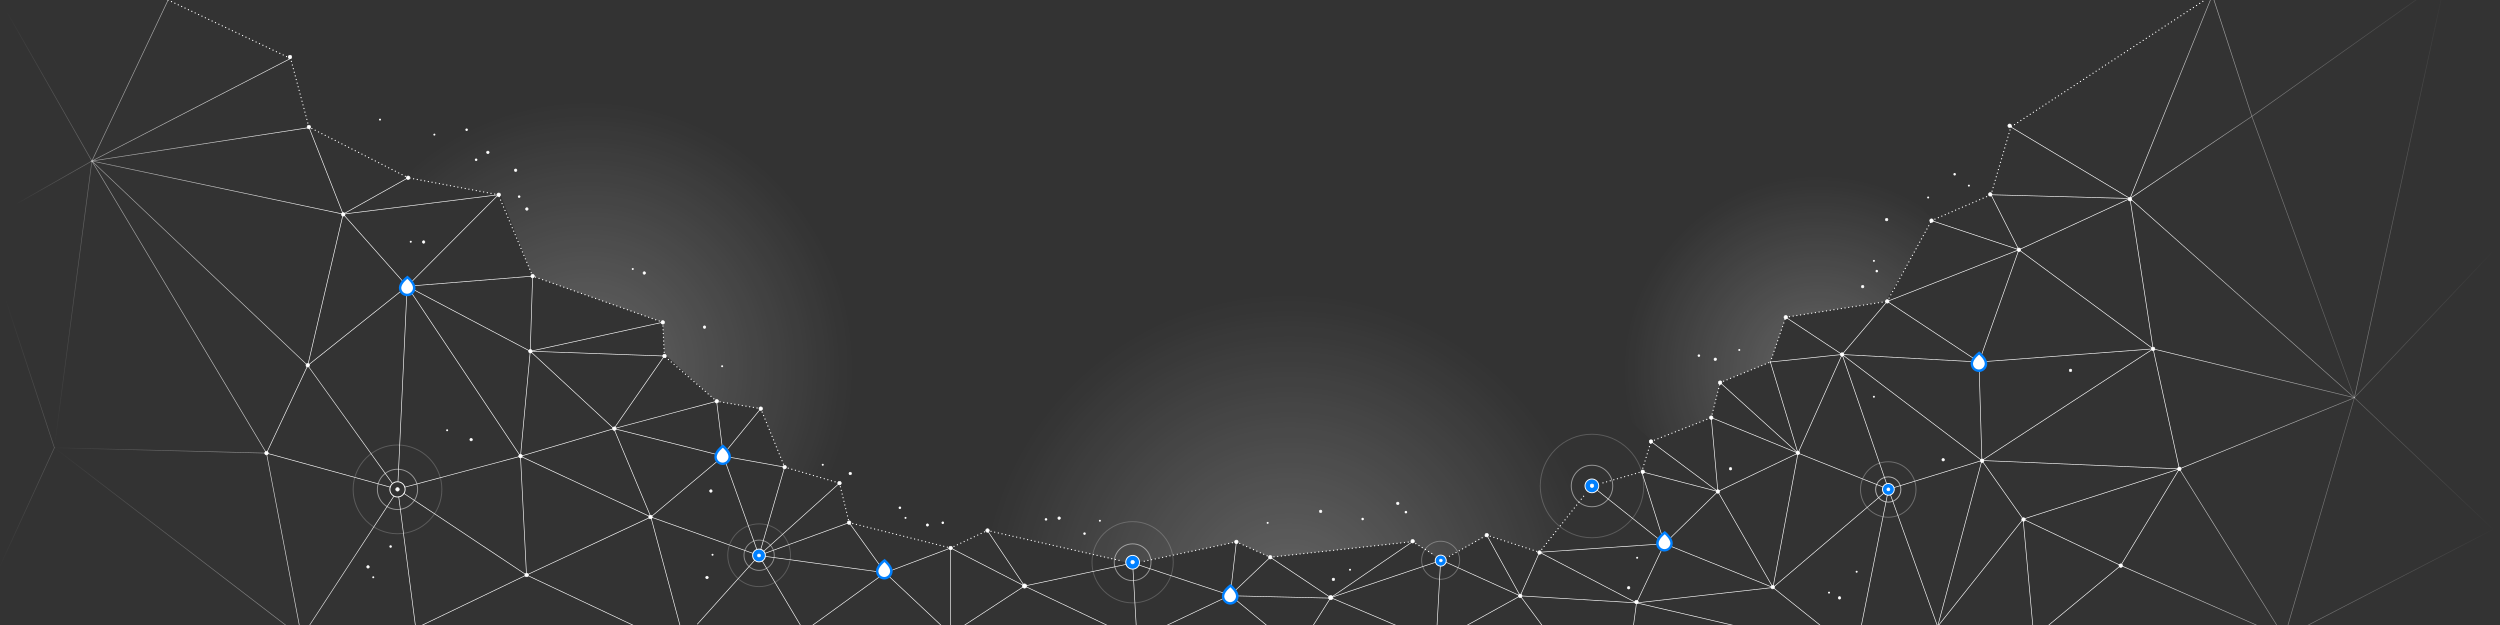 <svg id="Layer_1" xmlns="http://www.w3.org/2000/svg" viewBox="0 0 2000 500"><rect x="0" y="0" width="2000" height="500" fill="#333333" stroke="none"/><style>.st0{opacity:0.6;fill:url(#SVGID_1_);enable-background:new ;} .st1{opacity:0.6;fill:url(#SVGID_2_);enable-background:new ;} .st2{opacity:0.6;fill:url(#SVGID_3_);enable-background:new ;} .st3{fill:#FFFFFF;} .st4{fill:#FFFFFF;stroke:#FFFFFF;stroke-width:0.5;stroke-miterlimit:10;} .st5{fill:none;stroke:#FFFFFF;stroke-linecap:round;stroke-miterlimit:10;stroke-dasharray:0,3;} .st6{fill:none;stroke:#FFFFFF;stroke-width:0.5;stroke-linecap:round;stroke-miterlimit:10;} .st7{fill:none;stroke:url(#SVGID_4_);stroke-width:0.5;stroke-linecap:round;stroke-miterlimit:10;} .st8{fill:none;stroke:url(#SVGID_5_);stroke-width:0.5;stroke-linecap:round;stroke-miterlimit:10;} .st9{fill:none;stroke:url(#SVGID_6_);stroke-width:0.5;stroke-linecap:round;stroke-miterlimit:10;} .st10{fill:none;stroke:url(#SVGID_7_);stroke-width:0.5;stroke-linecap:round;stroke-miterlimit:10;} .st11{fill:none;stroke:url(#SVGID_8_);stroke-width:0.5;stroke-linecap:round;stroke-miterlimit:10;} .st12{fill:none;stroke:url(#SVGID_9_);stroke-width:0.5;stroke-linecap:round;stroke-miterlimit:10;} .st13{fill:none;stroke:url(#SVGID_10_);stroke-width:0.5;stroke-linecap:round;stroke-miterlimit:10;} .st14{fill:none;stroke:url(#SVGID_11_);stroke-width:0.5;stroke-linecap:round;stroke-miterlimit:10;} .st15{fill:#0080FF;} .st16{opacity:0.3;fill:none;stroke:#FFFFFF;stroke-width:0.75;stroke-miterlimit:10;enable-background:new ;} .st17{opacity:0.5;fill:none;stroke:#FFFFFF;stroke-width:0.75;stroke-miterlimit:10;enable-background:new ;} .st18{opacity:0.2;fill:none;stroke:#FFFFFF;stroke-width:0.75;stroke-miterlimit:10;enable-background:new ;} .st19{opacity:0.65;fill:none;stroke:#FFFFFF;stroke-width:0.75;stroke-miterlimit:10;} .st20{opacity:0.45;fill:none;stroke:#FFFFFF;stroke-width:0.75;stroke-miterlimit:10;} .st21{fill:none;stroke:#FFFFFF;stroke-width:0.75;stroke-miterlimit:10;} .st22{fill:#0080FF;stroke:#FFFFFF;stroke-width:0.75;stroke-miterlimit:10;} .st23{fill:none;stroke:url(#SVGID_12_);stroke-width:0.5;stroke-linecap:round;stroke-miterlimit:10;} .st24{fill:none;stroke:url(#SVGID_13_);stroke-width:0.5;stroke-linecap:round;stroke-miterlimit:10;} .st25{fill:none;stroke:url(#SVGID_14_);stroke-width:0.5;stroke-linecap:round;stroke-miterlimit:10;} .st26{fill:none;stroke:url(#SVGID_15_);stroke-width:0.5;stroke-linecap:round;stroke-miterlimit:10;} .st27{fill:none;stroke:url(#SVGID_16_);stroke-width:0.5;stroke-linecap:round;stroke-miterlimit:10;} .st28{fill:none;stroke:url(#SVGID_17_);stroke-width:0.5;stroke-linecap:round;stroke-miterlimit:10;} .st29{fill:none;stroke:url(#SVGID_18_);stroke-width:0.5;stroke-linecap:round;stroke-miterlimit:10;} .st30{fill:none;stroke:url(#SVGID_19_);stroke-width:0.5;stroke-linecap:round;stroke-miterlimit:10;} .st31{fill:none;stroke:url(#SVGID_20_);stroke-width:0.5;stroke-linecap:round;stroke-miterlimit:10;} .st32{fill:none;stroke:url(#SVGID_21_);stroke-width:0.5;stroke-linecap:round;stroke-miterlimit:10;} .st33{fill:none;stroke:url(#SVGID_22_);stroke-width:0.5;stroke-linecap:round;stroke-miterlimit:10;}</style><g id="Green_Glow_1_"><radialGradient id="SVGID_1_" cx="470.105" cy="294.065" r="213.084" gradientUnits="userSpaceOnUse"><stop offset="0" stop-color="#FFF" stop-opacity=".4"/><stop offset="1" stop-color="#FFF" stop-opacity="0"/></radialGradient><path class="st0" d="M573.3 321l35.3 5.9 19.1 46.8 43.9 12.8 184.3-27.1L790 9.9 427.5-59.2 325.1 142.2l75.3 13.6 25.7 65.1 104.1 36.9 1.4 25.5z"/><radialGradient id="SVGID_2_" cx="1031.637" cy="482.267" r="247.492" gradientUnits="userSpaceOnUse"><stop offset="0" stop-color="#FFF" stop-opacity=".4"/><stop offset="1" stop-color="#FFF" stop-opacity="0"/></radialGradient><path class="st1" d="M1016.2 445.8l113.9-12.5 22.4 14.9 38.4-20.1 40.7 13.7 43.9-56.7-6.9-191-412.7-38.6-76.2 266.2L905 450.9l84.1-17.4z"/><radialGradient id="SVGID_3_" cx="1454.616" cy="296.276" r="155.913" gradientUnits="userSpaceOnUse"><stop offset="0" stop-color="#FFF" stop-opacity=".4"/><stop offset="1" stop-color="#FFF" stop-opacity="0"/></radialGradient><path class="st2" d="M1320.8 353.2l48.2-19.1 7.1-28 40.2-16.5 12.3-35.8 79.8-12.7 38.2-64.6-85-98.1-358.3 81.1 217.5 192.2"/></g><ellipse transform="rotate(-14.895 719.953 406.138)" class="st3" cx="719.9" cy="406.2" rx="1" ry="1"/><ellipse transform="rotate(-14.895 565.602 462.006)" class="st4" cx="565.6" cy="462" rx="1" ry="1"/><ellipse transform="rotate(-14.895 568.733 392.752)" class="st4" cx="568.7" cy="392.8" rx="1" ry="1"/><ellipse transform="rotate(-14.895 563.596 261.654)" class="st4" cx="563.6" cy="261.7" rx="1" ry="1"/><ellipse transform="rotate(-14.895 376.93 351.723)" class="st4" cx="376.9" cy="351.7" rx="1" ry="1"/><ellipse transform="rotate(-14.895 338.9 193.553)" class="st4" cx="338.9" cy="193.6" rx="1" ry="1"/><ellipse transform="rotate(-14.895 312.524 437.226)" class="st3" cx="312.5" cy="437.2" rx="1" ry="1"/><ellipse transform="rotate(-14.895 294.457 453.47)" class="st4" cx="294.4" cy="453.5" rx="1" ry="1"/><ellipse transform="rotate(-14.895 754.267 418.106)" class="st3" cx="754.2" cy="418.2" rx="1" ry="1"/><ellipse transform="rotate(-14.895 1372.244 287.315)" class="st4" cx="1372.2" cy="287.4" rx="1" ry="1"/><ellipse transform="rotate(-33.478 741.908 419.977)" class="st4" cx="741.9" cy="420" rx=".9" ry=".9"/><ellipse transform="rotate(-14.895 680.223 378.78)" class="st4" cx="680.2" cy="378.8" rx="1" ry="1"/><ellipse transform="rotate(-14.895 836.802 415.48)" class="st3" cx="836.8" cy="415.5" rx="1" ry="1"/><ellipse transform="rotate(-14.895 847.313 414.484)" class="st4" cx="847.3" cy="414.5" rx="1" ry="1"/><ellipse transform="rotate(-14.895 879.92 416.53)" class="st3" cx="879.9" cy="416.6" rx=".8" ry=".8"/><ellipse transform="rotate(-14.895 724.415 414.272)" class="st3" cx="724.4" cy="414.3" rx=".8" ry=".8"/><ellipse transform="rotate(-14.895 867.582 426.82)" class="st3" cx="867.6" cy="426.9" rx="1" ry="1"/><ellipse transform="rotate(-14.895 1056.476 409.026)" class="st4" cx="1056.5" cy="409.1" rx="1" ry="1"/><ellipse transform="rotate(-14.895 1090.163 415.123)" class="st3" cx="1090.1" cy="415.2" rx="1" ry="1"/><ellipse transform="rotate(-14.895 1066.74 463.46)" class="st4" cx="1066.7" cy="463.5" rx="1" ry="1"/><ellipse transform="rotate(-14.895 1118.206 402.64)" class="st4" cx="1118.2" cy="402.7" rx="1" ry="1"/><ellipse transform="rotate(-14.895 1124.76 409.592)" class="st3" cx="1124.7" cy="409.7" rx="1" ry="1"/><ellipse transform="rotate(-14.895 1302.944 470.115)" class="st4" cx="1302.9" cy="470.2" rx="1" ry="1"/><ellipse transform="rotate(-14.895 1384.447 374.922)" class="st4" cx="1384.4" cy="375" rx="1" ry="1"/><ellipse transform="rotate(-14.895 1359.134 284.466)" class="st3" cx="1359.1" cy="284.5" rx="1" ry="1"/><ellipse transform="rotate(-14.895 1490.115 229.17)" class="st4" cx="1490.1" cy="229.3" rx="1" ry="1"/><ellipse transform="rotate(-14.895 1501.4 216.8)" class="st3" cx="1501.4" cy="216.9" rx="1" ry="1"/><ellipse transform="rotate(-14.895 1509.264 175.59)" class="st4" cx="1509.3" cy="175.7" rx="1" ry="1"/><ellipse transform="rotate(-14.895 1563.735 139.347)" class="st3" cx="1563.7" cy="139.4" rx="1" ry="1"/><ellipse transform="rotate(-14.895 1554.532 367.674)" class="st4" cx="1554.5" cy="367.8" rx="1" ry="1"/><ellipse transform="rotate(-14.895 1656.442 296.248)" class="st4" cx="1656.4" cy="296.3" rx="1" ry="1"/><ellipse transform="rotate(-14.895 1471.605 478.257)" class="st4" cx="1471.6" cy="478.3" rx="1" ry="1"/><ellipse transform="rotate(-14.895 421.497 167.213)" class="st4" cx="421.5" cy="167.2" rx="1" ry="1"/><ellipse transform="rotate(-14.895 415.34 157.238)" class="st3" cx="415.3" cy="157.3" rx="1" ry="1"/><ellipse transform="rotate(-14.895 380.95 127.8)" class="st3" cx="380.9" cy="127.8" rx="1" ry="1"/><ellipse transform="rotate(-14.895 390.258 121.9)" class="st4" cx="390.3" cy="121.9" rx="1" ry="1"/><ellipse transform="rotate(-14.895 373.272 103.775)" class="st3" cx="373.3" cy="103.8" rx="1" ry="1"/><ellipse transform="rotate(-14.895 412.49 136.15)" class="st4" cx="412.5" cy="136.2" rx="1" ry="1"/><ellipse transform="rotate(-14.895 515.43 218.337)" class="st4" cx="515.4" cy="218.4" rx="1" ry="1"/><g id="Dotted_Green_Line_1_"><path class="st5" d="M1159.6 445l29.8-16.9"/><path class="st6" d="M1064.6 478.1l87.9-29.7"/><path class="st5" d="M1376.1 306.1l40.2-16.5M1369 334.1l7.1-28M1320.8 353.2l48.2-19.1M1313.4 377.4l7.4-24.2M1189.4 428.1l42.2 13.7M608.6 326.9l-35.3-5.9M426.1 220.9l-27.4-65.1M573.3 321l-41.8-36.2"/><path class="st6" d="M578.7 364.9l28.5 79.5M608.6 326.9l-29.9 36.6M607.2 444.4l100.9 13.8M708.1 458.2l52.4-19.8M760.5 438.4l59.1 30.4M819.6 468.8l86.5-18.4M906.1 450.4l78.1 25.8M984.2 476.2l32-30.4M1016.2 445.8l48.4 32.3M1231.6 441.8l100-6.8M1313.4 377.4l18.2 57.6M1509.8 241.1l-36.1 42.5M1416.3 289.6l57.4-6M1509.8 241.1l73.4 48.5M1583.2 289.6l31.9-89.8M1615.1 199.8l88.9-41M531.5 284.8L424.2 281M426.1 220.9l-1.9 60.1M398.7 155.8l-124.2 15.5M247.1 101.6l27.4 69.7"/></g><g id="Connector_Lines_1_"><path class="st5" d="M1130.1 433.3l16.5 10.2"/><path class="st6" d="M1152.5 448.5l-3.6 65.4"/><path class="st5" d="M1282.4 386.3l31-8.9M1231.6 441.8l36.7-46.6M1016.2 445.8l113.9-12.5M989.1 433.5l27.1 12.3M915.4 449l73.7-15.5M789.9 424.4l105.5 23.9M760.5 438.4l29.4-14M679.3 418.1l81.2 20.3M671.6 386.5l7.7 31.6M627.7 373.7l43.9 12.8M608.6 326.9l19.1 46.8M398.7 155.8l-72.2-13.6M530.2 257.8l-104.1-36.9M531.5 284.8l-1.3-27"/><path class="st6" d="M491.1 342.9l82.2-21.9M578.7 364.9l-5.4-43.9M491.1 342.9l87.6 22M578.7 364.9l49 8.8M578.7 364.9l-58 48.7M520.7 413.6l86.5 30.8M627.7 373.7l-20.5 70.7M607.2 444.4l-49.3 54.9M607.2 444.4l36.1 60.7M607.2 444.4l72.1-26.3M607.2 444.4l64.4-57.9M679.3 418.1l28.8 40.1M708.1 458.2l-64.8 46.9M708.1 458.2l52.4 49.2M760.5 438.4v69M819.6 468.8l-59.1 38.6M819.6 468.8l-29.7-44.4M819.6 468.8l90 42.8M906.1 450.4l3.5 61.2M984.2 476.2l-74.6 35.4M984.2 476.2l4.9-42.7M984.2 476.2l53.6 44.3M1064.6 478.5l-80.4-1.9M1064.6 478.1l-26.8 42.4M1064.6 478.1l84.3 35.8M1130.1 433.3l-65.5 44.8M1189.4 428.1l26.8 48.6M1231.6 441.8l-15.4 34.9M1216.2 476.7l-67.3 37.2M1216.2 476.7l20.8 28.1M1216.2 476.7l93 5.6M1231.6 441.8l77.6 40.5M1331.6 435l-22.4 47.3M1309.2 482.3l-2.6 19.4M1309.2 482.3l175.4 40.7M1418.4 470l-109.2 12.3M1273.5 388.8l58.1 46.2M1374.3 393.2l-42.7 41.8M1331.6 435l86.8 35M1374.3 393.2l44.1 76.8M1374.3 393.2l-60.9-15.8M1320.8 353.2l53.5 40M1369 334.1l5.3 59.1M1369 334.1l69.4 28.4M1376.1 306.1l62.3 56.4M1374.3 393.2l64.1-30.7M1153.9 448.5l62.3 28.2"/><path class="st5" d="M1592.8 155.8l15.9-54.2L1769.9-3.9M1545.2 176.5l47.6-20.7M1509.8 241.1l35.4-64.6M1428.6 253.8l81.2-12.7M1416.3 289.6l12.3-35.8"/><path class="st6" d="M1416.3 289.6l22.1 72.9M1428.6 253.8l45.1 29.8M1473.7 283.6l-35.3 78.9M1509.8 241.1l105.3-41.3M1545.2 176.5l69.9 23.3M1592.8 155.8l22.3 44M1592.8 155.8l111.2 3M1704 158.8l-95.3-57.2"/><linearGradient id="SVGID_4_" gradientUnits="userSpaceOnUse" x1="1703.762" y1="77.225" x2="1801.828" y2="77.225"><stop offset="0" stop-color="#FFF"/><stop offset="1" stop-color="#FFF" stop-opacity=".4"/></linearGradient><path class="st7" d="M1704 158.8l97.5-65.7-31.6-97-65.9 162.7"/><path class="st6" d="M1583.2 289.6l-109.5-6M1418.4 470l66.2 53M1473.7 283.6l37.1 107.8M1583.2 289.6l2.3 78.8M1583.2 289.6l139.3-10.5M1615.1 199.8l107.4 79.3"/><linearGradient id="SVGID_5_" gradientUnits="userSpaceOnUse" x1="1703.762" y1="238.511" x2="1883.782" y2="238.511"><stop offset="0" stop-color="#FFF"/><stop offset="1" stop-color="#FFF" stop-opacity=".4"/></linearGradient><path class="st8" d="M1704 158.8l179.5 159.4"/><path class="st6" d="M1585.5 368.4l137-89.3-18.5-120.3M1438.4 362.5l72.4 28.9M1484.6 523l26.2-131.6M1510.8 391.4l74.7-23M1585.5 368.4l33 46.9M1585.5 368.4l-35.4 132.8M1438.4 362.5l-20 107.5M1510.8 391.4l39.3 109.8M1550.1 501.2l68.4-85.9M1473.7 283.6l111.8 84.8M1510.8 391.4l-92.4 78.6M1585.5 368.4l158 6.7M1722.5 279.1l21 96-125 40.2"/><linearGradient id="SVGID_6_" gradientUnits="userSpaceOnUse" x1="1722.282" y1="298.681" x2="1883.782" y2="298.681"><stop offset="0" stop-color="#FFF"/><stop offset="1" stop-color="#FFF" stop-opacity=".4"/></linearGradient><path class="st9" d="M1883.5 318.2l-161-39.1"/><linearGradient id="SVGID_7_" gradientUnits="userSpaceOnUse" x1="1743.282" y1="346.666" x2="1883.782" y2="346.666"><stop offset="0" stop-color="#FFF"/><stop offset="1" stop-color="#FFF" stop-opacity=".4"/></linearGradient><path class="st10" d="M1743.5 375.1l140-56.9"/><path class="st6" d="M1618.5 415.3l78.1 37.1M1743.5 375.1l-46.9 77.3-69.5 57.5"/><linearGradient id="SVGID_8_" gradientUnits="userSpaceOnUse" x1="1696.352" y1="442.666" x2="1828.172" y2="442.666"><stop offset="0" stop-color="#FFF"/><stop offset="1" stop-color="#FFF" stop-opacity=".4"/></linearGradient><path class="st11" d="M1696.6 452.4l130.9 57.5-84-134.8"/><path class="st6" d="M1618.5 415.3l8.6 94.6M531.5 284.8l-40.4 58.1M530.2 257.8l-106 23.2M426.1 220.9L325.7 229M398.7 155.8l-73 73.2M326.5 142.2l-52 29.1"/><path class="st5" d="M134.5 0l98 46.8 14.6 54.8 79.4 40.6"/><path class="st6" d="M325.7 229l98.5 52M274.5 171.3l51.2 57.7M424.2 281l66.9 61.9M491.1 342.9l29.6 70.7M520.7 413.6l23.9 89M421.2 460l99.5-46.4M520.7 413.6L416.4 365M491.1 342.9L416.4 365M424.2 281l-7.8 84M325.7 229l-79.5 63.4M274.5 171.3l-28.3 121.1"/><linearGradient id="SVGID_9_" gradientUnits="userSpaceOnUse" x1="73.282" y1="150.096" x2="274.733" y2="150.096"><stop offset="0" stop-color="#FFF" stop-opacity=".5"/><stop offset="1" stop-color="#FFF"/></linearGradient><path class="st12" d="M274.5 171.3l-201-42.5"/><path class="st6" d="M325.7 229l90.7 136M416.4 365l4.8 95M421.2 460l99.5 46.9M416.4 365l-92.5 24.7M325.7 229l-7.3 156.2"/><linearGradient id="SVGID_10_" gradientUnits="userSpaceOnUse" x1="73.282" y1="257.775" x2="314.156" y2="257.775"><stop offset="0" stop-color="#FFF" stop-opacity=".5"/><stop offset="1" stop-color="#FFF"/></linearGradient><path class="st13" d="M73.5 128.8l172.7 163.6 67.7 94.3"/><path class="st6" d="M246.2 292.4l-33 70.1 98.9 27.2M323.1 394.7l98.1 65.3M421.2 460l-88.6 42.6M319 397.5l13.6 105.1"/><linearGradient id="SVGID_11_" gradientUnits="userSpaceOnUse" x1="73.249" y1="255.16" x2="315.269" y2="255.16"><stop offset="0" stop-color="#FFF" stop-opacity=".5"/><stop offset="1" stop-color="#FFF"/></linearGradient><path class="st14" d="M134.5 0l-61 128.8 139.7 233.7 28.1 147.4L315 397.1"/></g><g id="Dots__x26__Droplets_1_"><circle class="st4" cx="1064.6" cy="478.1" r="1.7"/><circle class="st4" cx="1189.4" cy="428.1" r="1.4"/><circle class="st4" cx="1231.6" cy="442" r="1.4"/><circle class="st4" cx="1314.2" cy="377.4" r="1.4"/><circle class="st4" cx="1320.8" cy="353.2" r="1.4"/><circle class="st4" cx="1369" cy="334.1" r="1.4"/><circle class="st4" cx="1376.1" cy="306.1" r="1.4"/><circle class="st4" cx="1016.2" cy="445.8" r="1.4"/><circle class="st4" cx="760.5" cy="438.4" r="1.4"/><circle class="st4" cx="608.6" cy="326.9" r="1.4"/><circle class="st4" cx="573.4" cy="321" r="1.4"/><circle class="st4" cx="819.6" cy="468.8" r="1.7"/><circle class="st4" cx="1473.7" cy="283.6" r="1.4"/><circle class="st4" cx="1509.8" cy="241.1" r="1.4"/><circle class="st4" cx="1615.1" cy="199.8" r="1.4"/><circle class="st4" cx="531.6" cy="284.8" r="1.4"/><circle class="st4" cx="424.3" cy="281" r="1.4"/><circle class="st4" cx="426.1" cy="220.9" r="1.4"/><circle class="st4" cx="399" cy="155.8" r="1.4"/><circle class="st4" cx="274.6" cy="171.5" r="1.4"/><circle class="st4" cx="1216.2" cy="476.7" r="1.4"/><circle class="st4" cx="679.3" cy="418.1" r="1.4"/><circle class="st4" cx="627.7" cy="373.7" r="1.4"/><circle class="st4" cx="530.2" cy="257.9" r="1.4"/><circle class="st4" cx="491.5" cy="342.9" r="1.4"/><circle class="st4" cx="416.4" cy="364.9" r="1.4"/><circle class="st4" cx="790" cy="424.4" r="1.4"/><circle class="st4" cx="671.6" cy="386.5" r="1.4"/><circle class="st4" cx="989.1" cy="433.5" r="1.4"/><circle class="st4" cx="1130.1" cy="433" r="1.4"/><circle class="st4" cx="1309.2" cy="481.6" r="1.4"/><circle class="st4" cx="1374.3" cy="393.2" r="1.4"/><circle class="st4" cx="1438.3" cy="362.3" r="1.4"/><circle class="st4" cx="1418.2" cy="469.7" r="1.4"/><circle class="st4" cx="1585.7" cy="368.6" r="1.4"/><circle class="st4" cx="1618.8" cy="415.6" r="1.4"/><circle class="st4" cx="1428.6" cy="253.8" r="1.4"/><circle class="st4" cx="1545.2" cy="176.5" r="1.4"/><circle class="st4" cx="520.4" cy="413.6" r="1.4"/><circle class="st4" cx="421.3" cy="460" r="1.4"/><circle class="st4" cx="318" cy="391.5" r="1.4"/><circle class="st4" cx="326.5" cy="142.2" r="1.4"/><path class="st3" d="M578 371c-1.6 0-3-.7-4-1.8s-1.6-2.5-1.5-4c.1-3.9 5-7.7 5.2-7.8l.6-.5.6.5c.5.4 4.9 4.3 4.8 8.1-.1 3.1-2.6 5.5-5.7 5.5z"/><path class="st15" d="M578.3 358.2s4.6 3.9 4.5 7.3c-.1 2.5-2.2 4.6-4.7 4.6h-.1c-2.6-.1-4.7-2.2-4.6-4.8.2-3.5 4.9-7.1 4.9-7.1m.1-2.6l-1.3 1c-.6.4-5.5 4.3-5.6 8.6-.1 1.7.5 3.4 1.8 4.7 1.2 1.3 2.9 2.1 4.7 2.1h.1c3.6 0 6.6-2.9 6.7-6.5.1-4.2-4.7-8.4-5.2-8.9l-1.2-1z"/><path class="st3" d="M707.3 462.5c-1.5 0-3-.7-4-1.7-1-1.1-1.6-2.5-1.6-4.1.1-3.9 5-7.7 5.2-7.8l.6-.5.6.5c.5.4 4.9 4.3 4.8 8.1-.1 3.1-2.6 5.5-5.7 5.5h.1z"/><path class="st15" d="M707.6 449.7s4.6 3.9 4.5 7.3c-.1 2.5-2.2 4.6-4.7 4.6h-.1c-2.6-.1-4.6-2.2-4.6-4.8.2-3.5 4.9-7.1 4.9-7.1m.1-2.6l-1.3 1c-.6.4-5.5 4.3-5.6 8.6-.1 3.8 2.8 6.8 6.5 6.9h.1c3.6 0 6.6-2.9 6.7-6.5.1-4.2-4.7-8.4-5.2-8.9l-1.2-1.1z"/><path class="st3" d="M984 482.6c-3.1-.1-5.6-2.7-5.5-5.8.1-3.9 5-7.7 5.2-7.8l.6-.5.6.5c.5.4 4.9 4.3 4.8 8.1-.1 3.1-2.6 5.5-5.7 5.5z"/><path class="st15" d="M984.3 469.8s4.6 3.9 4.5 7.3c-.1 2.5-2.2 4.6-4.7 4.6h-.1c-2.6-.1-4.6-2.2-4.6-4.8.2-3.5 4.9-7.1 4.9-7.1m.1-2.6l-1.3 1c-.6.4-5.5 4.3-5.6 8.6-.1 3.6 2.8 6.7 6.5 6.9h.2c3.6 0 6.6-2.9 6.7-6.5.1-4.2-4.7-8.4-5.2-8.9l-1.3-1.1z"/><g><path class="st3" d="M1331.4 440.2c-1.6 0-3-.7-4-1.8s-1.6-2.5-1.5-4c.1-3.9 5-7.7 5.2-7.8l.6-.5.6.5c.5.4 4.9 4.3 4.8 8.1-.1 3.1-2.6 5.5-5.7 5.5z"/><path class="st15" d="M1331.8 427.4s4.6 3.9 4.5 7.3c-.1 2.5-2.2 4.6-4.7 4.6h-.1c-2.6-.1-4.7-2.2-4.6-4.8.1-3.5 4.9-7.1 4.9-7.1m0-2.6l-1.3 1c-.6.4-5.5 4.3-5.6 8.6-.1 1.7.5 3.4 1.8 4.7 1.2 1.3 2.9 2.1 4.7 2.1h.1c3.6 0 6.6-2.9 6.7-6.5.1-4.2-4.7-8.4-5.2-8.9l-1.2-1z"/></g><g><path class="st3" d="M1583 296.5c-1.5 0-2.9-.7-4-1.8-1-1.1-1.6-2.5-1.5-4 .1-3.9 5-7.7 5.2-7.8l.6-.5.6.5c.5.4 4.9 4.3 4.8 8.1-.1 3.1-2.6 5.5-5.7 5.5z"/><path class="st15" d="M1583.3 283.7s4.6 3.9 4.5 7.3c-.1 2.5-2.2 4.6-4.7 4.6h-.1c-2.6-.1-4.6-2.2-4.6-4.8.2-3.5 4.9-7.1 4.9-7.1m.1-2.6l-1.3 1c-.6.4-5.5 4.3-5.6 8.6 0 1.8.6 3.5 1.8 4.8 1.2 1.3 2.9 2 4.7 2.1h.1c3.6 0 6.6-2.9 6.7-6.5.1-4.2-4.7-8.4-5.2-8.9l-1.2-1.1z"/></g><g><path class="st3" d="M325.6 236c-1.5 0-2.9-.7-4-1.8-1-1.1-1.6-2.5-1.6-4 .1-3.9 5-7.7 5.2-7.8l.6-.5.6.5c.5.4 4.9 4.3 4.8 8.1-.1 3.1-2.6 5.5-5.7 5.5h.1z"/><path class="st15" d="M325.9 223.1s4.6 3.9 4.5 7.3c-.1 2.5-2.2 4.6-4.7 4.6h-.1c-2.6-.1-4.6-2.2-4.6-4.8.2-3.5 4.9-7.1 4.9-7.1m.1-2.6l-1.3 1c-.6.4-5.5 4.3-5.6 8.6 0 1.8.6 3.5 1.8 4.8 1.2 1.3 2.9 2 4.7 2.1h.1c3.6 0 6.6-2.9 6.7-6.5.1-4.2-4.7-8.4-5.2-8.9l-1.2-1.1z"/></g></g><g id="Radial_Circles_1_"><circle class="st16" cx="1152.5" cy="448.2" r="15.2"/><circle class="st17" cx="1273.6" cy="388.8" r="16.6"/><circle class="st18" cx="1273.6" cy="388.8" r="41.4"/><circle class="st17" cx="906.1" cy="449.8" r="14.7"/><circle class="st18" cx="906.1" cy="449.8" r="32.5"/><circle class="st19" cx="1510.6" cy="391.6" r="10.1"/><circle class="st16" cx="1510.6" cy="391.6" r="22.2"/><circle class="st20" cx="607.3" cy="444.2" r="12.1"/><circle class="st18" cx="607.3" cy="444.2" r="25.1"/><circle class="st21" cx="318" cy="391.5" r="6.1"/><circle class="st17" cx="318" cy="391.5" r="16.1"/><circle class="st18" cx="318" cy="391.5" r="35.5"/></g><circle class="st22" cx="607.2" cy="444.4" r="5.1"/><circle class="st4" cx="607.2" cy="444.4" r="1.2"/><circle class="st22" cx="906.1" cy="449.8" r="5.5"/><circle class="st4" cx="906.1" cy="449.7" r="1.4"/><circle class="st22" cx="1152.6" cy="448.5" r="4.4"/><circle class="st4" cx="1152.7" cy="448.4" r="1.1"/><circle class="st22" cx="1273.5" cy="388.7" r="5.5"/><circle class="st4" cx="1273.6" cy="388.6" r="1.4"/><circle class="st22" cx="1510.7" cy="391.5" r="4.7"/><circle class="st4" cx="1510.7" cy="391.5" r="1.2"/><ellipse transform="rotate(-14.895 658.258 371.764)" class="st3" cx="658.2" cy="371.8" rx=".8" ry=".8"/><ellipse transform="rotate(-14.895 577.668 292.96)" class="st3" cx="577.7" cy="293" rx=".8" ry=".8"/><ellipse transform="rotate(-14.895 506.207 215.137)" class="st3" cx="506.2" cy="215.2" rx=".8" ry=".8"/><ellipse transform="rotate(-14.895 570.046 443.72)" class="st3" cx="570" cy="443.8" rx=".8" ry=".8"/><ellipse transform="rotate(-14.895 357.742 344.18)" class="st3" cx="357.7" cy="344.2" rx=".8" ry=".8"/><ellipse transform="rotate(-14.895 298.662 461.795)" class="st3" cx="298.6" cy="461.8" rx=".8" ry=".8"/><ellipse transform="rotate(-14.895 328.58 193.377)" class="st3" cx="328.6" cy="193.4" rx=".8" ry=".8"/><ellipse transform="rotate(-14.895 347.485 107.717)" class="st3" cx="347.5" cy="107.7" rx=".8" ry=".8"/><ellipse transform="rotate(-14.895 303.982 95.7)" class="st3" cx="304" cy="95.7" rx=".8" ry=".8"/><ellipse transform="rotate(-14.895 1014.107 418.214)" class="st3" cx="1014.1" cy="418.3" rx=".8" ry=".8"/><ellipse transform="rotate(-14.895 1080.022 455.75)" class="st3" cx="1080" cy="455.8" rx=".8" ry=".8"/><ellipse transform="rotate(-14.895 1309.738 446.153)" class="st3" cx="1309.7" cy="446.2" rx=".8" ry=".8"/><ellipse transform="rotate(-14.895 1463.227 474.036)" class="st3" cx="1463.2" cy="474.1" rx=".8" ry=".8"/><ellipse transform="rotate(-14.895 1485.283 457.314)" class="st3" cx="1485.3" cy="457.4" rx=".8" ry=".8"/><ellipse transform="rotate(-14.895 1499.13 317.29)" class="st3" cx="1499.1" cy="317.4" rx=".8" ry=".8"/><ellipse transform="rotate(-14.895 1391.367 279.903)" class="st3" cx="1391.4" cy="280" rx=".8" ry=".8"/><ellipse transform="rotate(-14.895 1499.084 208.587)" class="st3" cx="1499.1" cy="208.7" rx=".8" ry=".8"/><ellipse transform="rotate(-14.895 1575.13 148.428)" class="st3" cx="1575.1" cy="148.5" rx=".8" ry=".8"/><ellipse transform="rotate(-14.895 1542.514 157.932)" class="st3" cx="1542.5" cy="158" rx=".8" ry=".8"/><circle class="st4" cx="247.1" cy="101.6" r="1.4"/><circle class="st4" cx="232" cy="45.6" r="1.4"/><circle class="st4" cx="1592.2" cy="155.5" r="1.4"/><circle class="st4" cx="1607.7" cy="100.6" r="1.4"/><linearGradient id="SVGID_12_" gradientUnits="userSpaceOnUse" x1="72.057" y1="88.028" x2="247.317" y2="88.028"><stop offset="0" stop-color="#FFF" stop-opacity=".5"/><stop offset="1" stop-color="#FFF"/></linearGradient><path class="st23" d="M232 47L73.5 128.8l173.6-26.7"/><linearGradient id="SVGID_13_" gradientUnits="userSpaceOnUse" x1="1827.128" y1="355.711" x2="1994.959" y2="355.711"><stop offset="0" stop-color="#FFF" stop-opacity=".4"/><stop offset="1" stop-color="#FFF" stop-opacity="0"/></linearGradient><path class="st24" d="M1883.5 318.2l-56 191.7 167-86.4-111-105.3 110.6-116.9"/><linearGradient id="SVGID_14_" gradientUnits="userSpaceOnUse" x1="1801.232" y1="150.672" x2="1956.782" y2="150.672"><stop offset="0" stop-color="#FFF" stop-opacity=".4"/><stop offset="1" stop-color="#FFF" stop-opacity="0"/></linearGradient><path class="st25" d="M1956.5-16.9l-155 110 82 225.1"/><linearGradient id="SVGID_15_" gradientUnits="userSpaceOnUse" x1="1883.282" y1="150.672" x2="1956.782" y2="150.672"><stop offset="0" stop-color="#FFF" stop-opacity=".4"/><stop offset="1" stop-color="#FFF" stop-opacity="0"/></linearGradient><path class="st26" d="M1883.5 318.2l73-335.1"/><linearGradient id="SVGID_16_" gradientUnits="userSpaceOnUse" x1="39.604" y1="129.1" x2="39.604" y2="9.697"><stop offset="0" stop-color="#FFF" stop-opacity=".3"/><stop offset="1" stop-color="#FFF" stop-opacity="0"/></linearGradient><path class="st27" d="M73.5 128.8L5.7 9.9"/><linearGradient id="SVGID_17_" gradientUnits="userSpaceOnUse" x1="58.532" y1="358.434" x2="58.532" y2="128.6"><stop offset="0" stop-color="#FFF" stop-opacity="0"/><stop offset="1" stop-color="#FFF" stop-opacity=".3"/></linearGradient><path class="st28" d="M43.5 358.2l30-229.4"/><linearGradient id="SVGID_18_" gradientUnits="userSpaceOnUse" x1="43.282" y1="434.05" x2="241.503" y2="434.05"><stop offset="0" stop-color="#FFF" stop-opacity="0"/><stop offset="1" stop-color="#FFF" stop-opacity=".5"/></linearGradient><path class="st29" d="M241.3 509.9L43.5 358.2"/><linearGradient id="SVGID_19_" gradientUnits="userSpaceOnUse" x1="-.25" y1="405.548" x2="43.782" y2="405.548"><stop offset="0" stop-color="#FFF" stop-opacity="0"/><stop offset="1" stop-color="#FFF" stop-opacity=".2"/></linearGradient><path class="st30" d="M43.5 358.2L0 452.9"/><linearGradient id="SVGID_20_" gradientUnits="userSpaceOnUse" x1="43.282" y1="360.35" x2="213.448" y2="360.35"><stop offset="0" stop-color="#FFF" stop-opacity="0"/><stop offset="1" stop-color="#FFF" stop-opacity=".5"/></linearGradient><path class="st31" d="M213.2 362.5l-169.7-4.3"/><linearGradient id="SVGID_21_" gradientUnits="userSpaceOnUse" x1="12.072" y1="146.206" x2="73.782" y2="146.206"><stop offset="0" stop-color="#FFF" stop-opacity="0"/><stop offset="1" stop-color="#FFF" stop-opacity=".3"/></linearGradient><path class="st32" d="M12.3 163.6l61.2-34.8"/><linearGradient id="SVGID_22_" gradientUnits="userSpaceOnUse" x1="4.221" y1="298.976" x2="43.782" y2="298.976"><stop offset="0" stop-color="#FFF" stop-opacity="0"/><stop offset="1" stop-color="#FFF" stop-opacity=".2"/></linearGradient><path class="st33" d="M43.5 358.2l-39-118.4"/><circle class="st4" cx="1704" cy="159.4" r="1.4"/><circle class="st4" cx="1722.5" cy="279.1" r="1.4"/><circle class="st4" cx="1743.5" cy="375.1" r="1.4"/><circle class="st4" cx="1696.6" cy="452.5" r="1.4"/><circle class="st4" cx="246.2" cy="292.2" r="1.4"/><circle class="st4" cx="213.2" cy="362.5" r="1.4"/></svg>